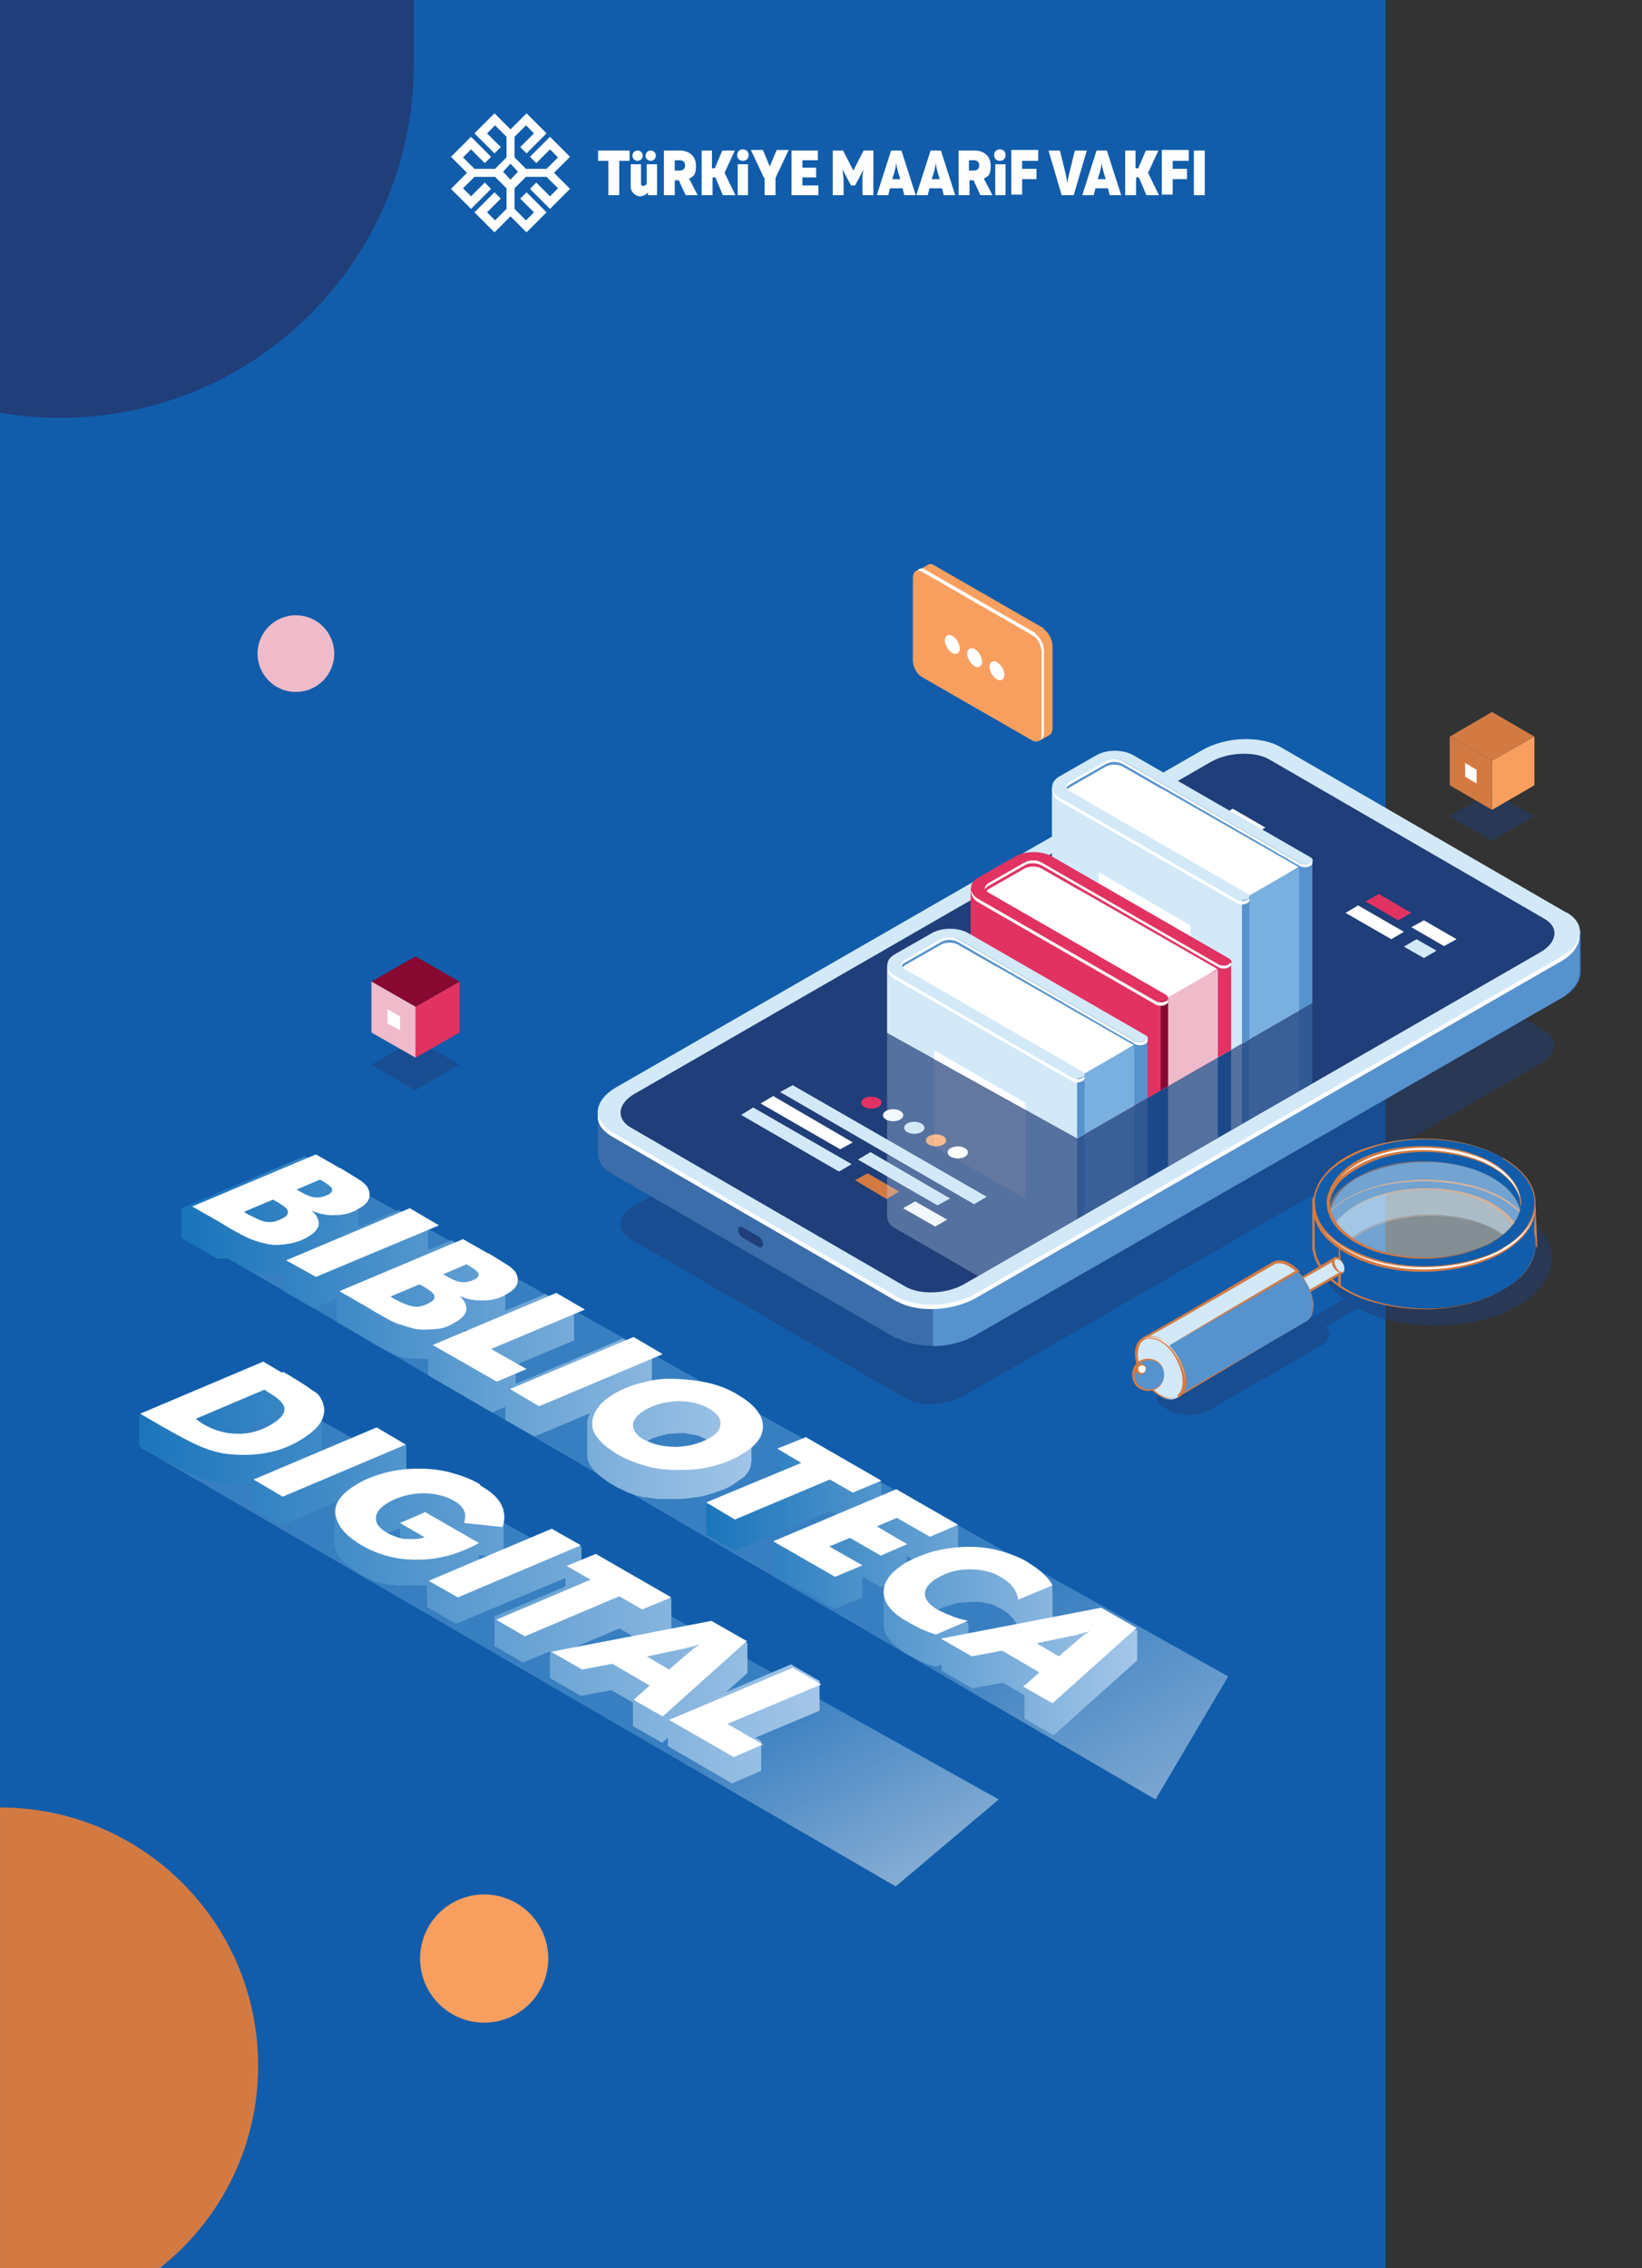 <?xml version="1.0" encoding="UTF-8"?>
<svg xmlns="http://www.w3.org/2000/svg" version="1.1" xmlns:xlink="http://www.w3.org/1999/xlink" viewBox="0 0 286.9 396.3">
  <rect x="0" y="0" width="286.9" height="396.3" fill="#333333" stroke="none"/>
  <!-- Generator: Adobe Illustrator 29.0.1, SVG Export Plug-In . SVG Version: 2.1.0 Build 192)  -->
  <defs>
    <style>
      .st0, .st1, .st2, .st3 {
        isolation: isolate;
      }

      .st0, .st1, .st3, .st4 {
        opacity: .5;
      }

      .st0, .st5 {
        fill: #203e79;
      }

      .st6 {
        fill: url(#linear-gradient2);
      }

      .st1 {
        fill: url(#linear-gradient1);
      }

      .st1, .st3 {
        mix-blend-mode: multiply;
      }

      .st7 {
        fill: #efbbca;
      }

      .st8 {
        fill: #7ab0df;
      }

      .st9 {
        fill: #fff;
      }

      .st10 {
        fill: #870830;
      }

      .st11 {
        fill: #f89f60;
      }

      .st12 {
        fill: #cbe5f6;
      }

      .st13 {
        fill: none;
      }

      .st14 {
        fill: #3a6daa;
      }

      .st15 {
        clip-path: url(#clippath-1);
      }

      .st16 {
        fill: #7e56a2;
      }

      .st17 {
        fill: #d37a43;
      }

      .st18 {
        fill: #d3e9f8;
      }

      .st19 {
        fill: #5692cd;
      }

      .st20 {
        fill: #e6a223;
      }

      .st21 {
        fill: #e13262;
      }

      .st22 {
        fill: url(#linear-gradient4);
      }

      .st23 {
        opacity: .3;
      }

      .st24 {
        fill: url(#linear-gradient3);
      }

      .st25 {
        fill: #115dab;
      }

      .st3 {
        fill: url(#linear-gradient);
      }

      .st26 {
        clip-path: url(#clippath-2);
      }

      .st27 {
        fill: #fefefe;
      }

      .st28 {
        clip-path: url(#clippath);
      }
    </style>
    <clipPath id="clippath">
      <polygon class="st13" points="155 180.5 188.2 198.9 232.1 173.7 237.4 184.6 168.2 224.5 142.8 211.5 155 180.5"/>
    </clipPath>
    <clipPath id="clippath-1">
      <polygon class="st13" points="151.8 178.7 188.2 198.9 238.8 169.8 239.6 126.1 205.9 120.6 153.2 157.3 151.8 178.7"/>
    </clipPath>
    <linearGradient id="linear-gradient" x1="-199.8" y1="-780.4" x2="-275.2" y2="-649.7" gradientTransform="translate(395.8 -519) rotate(-.2) scale(1.1 -1.1) skewX(.4)" gradientUnits="userSpaceOnUse">
      <stop offset="0" stop-color="#fff"/>
      <stop offset=".3" stop-color="#60a1d7"/>
    </linearGradient>
    <linearGradient id="linear-gradient1" x1="-17" y1="-1144.2" x2="-90.3" y2="-1017.1" gradientTransform="translate(183.7 -689.5) rotate(-1.5) scale(1 -.9) skewX(2.9)" gradientUnits="userSpaceOnUse">
      <stop offset="0" stop-color="#fff"/>
      <stop offset=".3" stop-color="#60a1d7"/>
    </linearGradient>
    <linearGradient id="linear-gradient2" x1="33.6" y1="-835.9" x2="133.2" y2="-835.9" gradientTransform="translate(0 -604) scale(1 -1)" gradientUnits="userSpaceOnUse">
      <stop offset="0" stop-color="#1b75bb"/>
      <stop offset="1" stop-color="#a4c6e8"/>
    </linearGradient>
    <linearGradient id="linear-gradient3" x1="123.4" y1="-881.3" x2="198.6" y2="-881.3" gradientTransform="translate(0 -604) scale(1 -1)" gradientUnits="userSpaceOnUse">
      <stop offset="0" stop-color="#1b75bb"/>
      <stop offset="1" stop-color="#a4c6e8"/>
    </linearGradient>
    <linearGradient id="linear-gradient4" x1="24.3" y1="-879" x2="143.5" y2="-879" gradientTransform="translate(0 -604) scale(1 -1)" gradientUnits="userSpaceOnUse">
      <stop offset="0" stop-color="#1b75bb"/>
      <stop offset="1" stop-color="#a4c6e8"/>
    </linearGradient>
    <clipPath id="clippath-2">
      <polygon class="st13" points="-2.8 231.9 52.6 199.6 203.1 286.5 147.6 318.7 -2.8 231.9"/>
    </clipPath>
  </defs>
  <g class="st2">
    <g id="Layer_1">
      <rect class="st25" width="242.1" height="396.7"/>
      <path class="st5" d="M72.3,0H0v72.1h0c3.4.6,6.9.9,10.5.9,34.2,0,61.8-27.7,61.8-61.8"/>
      <path class="st17" d="M27.9,396.3c10.5-8.3,17.2-21,17.2-35.4,0-24.9-20.2-45.1-45.1-45.1v80.5h27.9Z"/>
      <path class="st0" d="M269.8,180l-48-27.8c-2.6-1.5-7.2-1.3-10.2.4l-100.7,58c-3,1.7-3.3,4.4-.7,5.9l48,27.8c2.6,1.5,7.2,1.3,10.2-.4l100.7-58c3-1.7,3.4-4.4.7-5.9Z"/>
      <path class="st14" d="M156.7,233.9l-49.9-28.9c-1.6-.9-2.4-2.2-2.3-3.6h0v-7.2l2.8,3.2c.2-.1.4-.2.6-.4l102.2-58.8c4.1-2.3,10.2-2.6,13.7-.6l49.3,28.5c1-1.1,3.1-3.4,3.1-3.4v7.1h0c0,1.6-1.1,3.3-3.4,4.6l-102.2,58.8c-4.1,2.3-10.2,2.6-13.7.6h-.2Z"/>
      <path class="st5" d="M129.7,216.2l2.9,1.7c.4.2.7,0,.7-.5h0c0-.5-.3-1.1-.7-1.3l-2.9-1.7c-.4-.2-.7,0-.7.5h0c0,.5.3,1.1.7,1.3Z"/>
      <path class="st19" d="M209.9,138.3c4.1-2.3,10.2-2.6,13.7-.6l49.3,28.5c1-1.1,3.1-3.4,3.1-3.4v7.1h0c0,1.6-1.1,3.3-3.4,4.6l-102.2,58.8c-2.1,1.2-4.8,1.9-7.4,1.9v-70.1c.1,0,46.9-26.9,46.9-26.9h0Z"/>
      <path class="st18" d="M273.6,159.4l-49.9-28.9c-3.5-2-9.6-1.8-13.7.6l-102.2,58.8c-4.1,2.3-4.5,5.9-1,7.9l50,28.9c3.5,2,9.6,1.8,13.7-.6l102.2-58.8c4.1-2.3,4.5-5.9,1-7.9h-.1Z"/>
      <path class="st9" d="M156.7,227.4l-49.9-28.9c-1.8-1.1-2.6-2.5-2.3-4,0,1.2.9,2.3,2.3,3.2l50,28.9c3.5,2,9.6,1.8,13.7-.6l102.2-58.8c2-1.1,3.1-2.5,3.3-3.9.1,1.6-1,3.4-3.3,4.7l-102.2,58.8c-4.1,2.3-10.2,2.6-13.7.6h0Z"/>
      <path class="st5" d="M269.8,160.5l-48-27.8c-2.6-1.5-7.2-1.3-10.2.4l-100.7,58c-3,1.7-3.3,4.4-.7,5.9l48,27.8c2.6,1.5,7.2,1.3,10.2-.4l100.7-58c3-1.7,3.4-4.4.7-5.9Z"/>
      <polygon class="st18" points="170.2 210.4 136.3 190.8 138.5 189.6 172.4 209.1 170.2 210.4"/>
      <polygon class="st18" points="146.6 204.7 129.5 194.8 131.6 193.5 148.8 203.4 146.6 204.7"/>
      <polygon class="st17" points="154.9 209.5 149.4 206.2 151.6 205 157.1 208.2 154.9 209.5"/>
      <polygon class="st9" points="163.4 214.3 157.8 211.1 159.9 209.9 165.5 213.1 163.4 214.3"/>
      <polygon class="st9" points="146.8 200.8 132.9 192.8 135.1 191.5 149 199.6 146.8 200.8"/>
      <polygon class="st18" points="163.8 210.6 149.9 202.6 152.1 201.3 166 209.4 163.8 210.6"/>
      <path class="st21" d="M153.5,193.4c-.7.4-1.8.4-2.5,0s-.7-1.1,0-1.5,1.8-.4,2.5,0,.7,1.1,0,1.5Z"/>
      <path class="st9" d="M157.3,195.6c-.7.4-1.8.4-2.5,0s-.7-1.1,0-1.5,1.8-.4,2.5,0,.7,1.1,0,1.5Z"/>
      <path class="st18" d="M161,197.8c-.7.4-1.8.4-2.5,0s-.7-1.1,0-1.5,1.8-.4,2.5,0,.7,1.1,0,1.5Z"/>
      <path class="st11" d="M164.8,200c-.7.4-1.8.4-2.5,0s-.7-1.1,0-1.5,1.8-.4,2.5,0,.7,1.1,0,1.5Z"/>
      <path class="st9" d="M168.6,202.1c-.7.4-1.8.4-2.5,0s-.7-1.1,0-1.5,1.8-.4,2.5,0,.7,1.1,0,1.5Z"/>
      <polygon class="st21" points="244.3 160.8 238.6 157.5 240.9 156.2 246.6 159.5 244.3 160.8"/>
      <polygon class="st9" points="252.3 165.3 246.6 162 248.8 160.8 254.5 164.1 252.3 165.3"/>
      <polygon class="st9" points="218.9 145.9 213.2 142.6 215.4 141.3 221.1 144.6 218.9 145.9"/>
      <polygon class="st9" points="243.1 164.1 235.1 159.5 237.3 158.2 245.3 162.8 243.1 164.1"/>
      <polygon class="st18" points="248.8 167.4 245.3 165.4 247.5 164.1 251 166.1 248.8 167.4"/>
      <path class="st0" d="M203.2,241.9l19.9-11.5c1.6-.9,4.1-1,6.2-.2l5.5-3.2c-5.1-3.8-5.6-9.1-1.4-13.1.8,1.2,2,2.2,3.7,3.2,6.6,3.8,17.3,3.8,23.8,0,2.6-1.5,4.1-3.3,4.7-5.2,7.5,4.6,7.4,11.8-.4,16.3-7.7,4.4-20,4.6-28,.4l-5.5,3.2c.9,1.1.7,2.4-.7,3.2l-19.9,11.5c-1.9,1.1-5.2.9-7.3-.3s-2.4-3.1-.5-4.2h-.1Z"/>
      <g class="st4">
        <path class="st18" d="M260.8,205.8c-6.6-3.8-17.3-3.8-23.8,0-2.7,1.6-4.3,3.6-4.8,5.6.4,1.8,1.7,3.6,3.9,5,.5-.4,1.1-.9,1.8-1.3,6.6-3.8,17.3-3.8,23.8,0,.3.2.6.4.9.6,1.6-1.3,2.6-2.8,3-4.4-.5-2.1-2.1-4-4.8-5.6h0Z"/>
        <path class="st17" d="M260.8,205.8c-7.1-3.8-16.2-3.8-23.3,0-2.3,1.2-4.5,3.1-5.1,5.8.4,1.6,2.1,3.7,3.8,4.8h-.3c7.4-5.4,19.1-5.4,26.8-.5,1-.9,2.6-2.6,2.9-4.3-.6-2.5-2.6-4.4-4.8-5.6h0v-.2ZM260.8,205.8c2.2,1.2,4.2,3.1,4.8,5.6-.4,1.7-1.6,3.4-3,4.4-7.6-4.7-19.2-4.5-26.4.8h-.2c-1.9-1.1-3.6-2.9-4.1-5.2,3-9.9,21.4-10.2,28.9-5.6h0Z"/>
      </g>
      <path class="st25" d="M231.8,214.5l2.6-3.4,7.8-3.6,6.7-.6,7.9,1,5.5,2.8,3.5,2.2.6-3.6-1.2-4.2s-3-2-3.2-2.2-7-2.6-7-2.6l-6.8-.5-5.5.7-5.6,1.6-3.7,2.6-2.8,3.5-.3,4.4,1.3,1.8h.2Z"/>
      <path class="st17" d="M231.8,214.5l2.5-3.4,7.8-3.7s6.7-.6,6.8-.6c0,0,7.9.9,8,.9l5.5,2.8,3.5,2.2h-.3c0,.1.6-3.5.6-3.5h0c0,.1-1.2-4.1-1.2-4.1h.1c-.8-.4-2.7-1.8-3.5-2.2l-1.3-.5-5.3-2h0l-6.8-.5c.2,0-5.5.7-5.4.7.2,0-5.7,1.7-5.5,1.6,0,0-3.8,2.6-3.7,2.5,0,0-2.9,3.6-2.8,3.4,0,0-.4,4.4-.4,4.3l1.3,1.9h0v.2h0ZM231.8,214.5s-1.3-1.8-1.4-1.8l.3-4.4h0l2.7-3.6,3.7-2.6h0l5.6-1.7,5.5-.7,6.8.4h0l5.3,1.9c.5.2,1.6.5,2,.9.5.3,2.5,1.7,3,2h0l1.2,4.3h0c0,.1-.6,3.7-.6,3.7v.3l-.3-.2s-3.5-2.3-3.5-2.2l-5.5-2.8c.4,0-8-1-7.8-1,0,0-6.9.6-6.7.6,0,0-7.9,3.6-7.8,3.5l-2.6,3.3h0Z"/>
      <polygon class="st25" points="268.3 210.2 268.3 217.2 266.4 214.2 268.3 210.2"/>
      <path class="st17" d="M268.3,210.2c0,2.6.3,5.3.3,7.9-.8-1.3-1.6-2.6-2.4-3.9.7-1.4,1.5-2.7,2.1-4h0ZM268.3,210.2c-.6,1.4-1.1,2.7-1.7,4.1v-.2c.6,1,1.3,2,1.9,3.1h-.5c0-2.2.2-4.5.2-6.9h.1Z"/>
      <path class="st25" d="M237,210.5c6.6-3.8,17.3-3.8,23.8,0,2.1,1.2,3.5,2.6,4.3,4.1.6-.5,1.3-.9,1.6-1.6-.9-1.3-2.3-2.5-4.1-3.5-7.6-4.4-19.8-4.4-27.4,0-1.6.9-2.9,2-3.9,3.2.3.7.8,1.4,1.4,2,.8-1.5,2.2-2.9,4.3-4.1h0Z"/>
      <path class="st17" d="M237,210.5c7.7-4.4,23.2-4.3,28.3,4h-.3c.6-.6,1.3-1,1.6-1.6v.2c-4.1-5.1-11.2-6.5-17.4-6.7-6.3,0-13.4,1.3-17.7,6.3.3.6.8,1.4,1.4,1.9.8-1.7,2.6-3.2,4.2-4.1h-.1ZM237,210.5c-1.8,1-3.3,2.5-4.3,4.2-.6-.6-1.1-1.2-1.4-2,4.3-5,11.4-6.5,17.8-6.6,6.4.1,13.6,1.6,17.8,6.9h0c-.4,1.1-1.3,1.5-2,2.1v-.2c-5.1-8.3-20.3-8.6-28-4.2h0v-.2h.1Z"/>
      <g class="st4">
        <path class="st18" d="M260.8,205.8c-6.6-3.8-17.3-3.8-23.8,0-2.7,1.6-4.3,3.6-4.8,5.6.5,2.1,2.1,4,4.8,5.6,6.6,3.8,17.3,3.8,23.8,0,2.7-1.6,4.3-3.6,4.8-5.6-.5-2.1-2.1-4-4.8-5.6Z"/>
        <path class="st17" d="M260.8,205.8c-4.7-2.6-10.4-3.2-15.7-2.5-5,.8-11.2,2.8-12.7,8.2.7,2.8,3.9,5.3,6.8,6.4,6.1,2.4,13.2,2.5,19.4.1,3-1.2,6.1-3.2,7-6.6-.6-2.4-2.6-4.4-4.8-5.6h0ZM260.8,205.8c2.2,1.2,4.2,3.1,4.8,5.6-.8,3.3-3.9,5.5-6.9,6.8-6.2,2.5-13.4,2.6-19.6.1-3.1-1.2-6.3-3.4-7.1-6.9.3-1.4,1.1-2.6,2.1-3.6,6.8-6.2,19-6.2,26.8-2h0Z"/>
      </g>
      <path class="st25" d="M266.7,213c-.1.3-.3.5-.6.8h0l-1.8,1-2.1,2-3,1.3-4.1,1.5-3.6.9-5,.2-3.2-.3-6.4-1.7-4.2-3.7s0-.1.1-.2c-.6-.6-1.1-1.3-1.4-2-.1.1-.2.3-.3.4l-1.5-3.1v7.3h0c0,2.9,1.9,5.7,5.7,7.9,7.6,4.4,19.8,4.4,27.4,0,5.7-3.3,7.1-8.2,4.1-12.3h-.1Z"/>
      <path class="st17" d="M266.7,213c-.1.3-.4.6-.6.8h0l-1.7,1.1-2.1,2s-3,1.3-3,1.4l-4.1,1.5-3.6.9s-5,.2-5.1.2c0,0-3.2-.3-3.3-.3h0l-6.4-1.7h0l-4.2-3.7h-.1v-.4c.1,0,.1.2.1.2-.6-.6-1.1-1.3-1.4-2h.4l-.3.5-.2.3v-.3c-.1,0-1.6-3.1-1.6-3.1h.4c0-.1,0,7.2,0,7.2h-.5c0-.1.5-1,.5-1-.5,5,4.1,8.5,8.4,10.1,8.2,3,18.2,2.7,25.6-2.1,3.9-2.5,6-7.4,2.9-11.4h0v-.2h0ZM266.7,213c3.2,4,1.1,9-2.8,11.6-7.5,4.9-17.6,5.2-25.9,2.3-4.1-1.6-8.6-4.6-8.7-9.5h.5c0,.1-.5,1-.5,1v-9.3l.4.9,1.5,3.1h-.4l.3-.5.2-.3v.3c.5.8,1,1.4,1.6,2,0,0-.1.3-.2.4v-.2l4.1,3.7c-.4-.2,6.4,1.7,6.4,1.7-.1,0,3.3.4,3.2.3,0,0,5.1-.2,5-.2s3.7-.9,3.6-.8l4.1-1.4,3-1.3,2.2-2,1.8-1h0c.2-.1.5-.4.6-.7h0Z"/>
      <path class="st25" d="M234.1,216.2l-1.5-1.3s0-.1.1-.2c-.6-.6-1.1-1.3-1.4-2-.1.1-.2.3-.3.4l-1.5-3.1v7.3h0c0,2.6,1.5,5.1,4.6,7.2v-8.4h0Z"/>
      <path class="st17" d="M234.1,216.2l-1.6-1.3h0s0-.3.1-.3h0c-.6-.5-1.1-1.1-1.5-1.9h.2c0,.2-.4.5-.4.6v-.2c-.1,0-1.6-3-1.6-3h.4v7.3h-.5c0-.1.5-1,.5-1v1c0,3,2.1,5.4,4.4,7.1l-.3.2c0-2.8.1-5.6.2-8.4h.1ZM234.1,216.2c0,2.9.2,5.8.2,8.8-2.6-1.6-5-4.3-5-7.6h.5c0,.1-.5,1-.5,1v-9.2l.4.8,1.4,3.1h-.2l.3-.4v-.2c.5.8.9,1.6,1.6,2.2,0,0-.1.2-.1.3h0l1.5,1.3h0Z"/>
      <path class="st25" d="M262.6,202.3c-7.6-4.4-19.8-4.4-27.4,0s-7.6,11.4,0,15.8,19.8,4.4,27.4,0c7.6-4.4,7.6-11.4,0-15.8ZM260.8,217c-6.6,3.8-17.3,3.8-23.8,0s-6.6-10,0-13.8,17.3-3.8,23.8,0c6.6,3.8,6.6,10,0,13.8Z"/>
      <path class="st17" d="M262.6,202.3c-8.6-4.6-20.9-4.4-29,1.3-6.1,4.5-4.5,11,1.7,14.3,7.1,3.9,15.9,4.2,23.5,1.8,9.3-2.9,13.5-11.6,3.7-17.3h.1ZM262.6,202.3c9.9,5.7,5.7,14.5-3.6,17.6-7.7,2.6-16.6,2.3-23.9-1.6-9.9-5.9-5.7-14.8,3.8-17.8,7.7-2.5,16.6-2.1,23.7,1.8h0Z"/>
      <path class="st17" d="M260.8,217c-6.2,3.4-14,3.7-20.7,1.6-4-1.4-8.9-4.5-8.2-9.4,2.3-9.5,18.1-10.4,25.7-7.5,8.1,2.7,11.8,10.3,3.2,15.3h0ZM260.8,217c8.5-5,4.8-12.5-3.2-15.1-7.3-2.7-22.9-1.6-25.2,7.3-.6,4.6,4.1,7.7,7.9,9.1,6.6,2.2,14.4,2,20.6-1.3h0Z"/>
      <polygon class="st18" points="222.6 226.1 233.3 219.8 234.7 222.1 223.9 228.4 222.6 226.1"/>
      <path class="st17" d="M222.6,226.1c3.1-1.9,7.4-4.6,10.6-6.4h.2c0-.1.1,0,.1,0l1.4,2.3v.2c.1,0,0,.1,0,.1-3.6,2.1-7.2,4.2-10.9,6.2h0l-1.3-2.5h-.1ZM222.6,226.1l1.4,2.3c2.9-2.1,7.2-4.4,10.6-6.4v.4l-1.5-2.3h.3c-3.1,1.9-7.7,4.4-10.8,6.1h0Z"/>
      <path class="st16" d="M224.2,227.8c0,.6-.4.9-1,.6s-1-1.1-1-1.7.4-.9,1-.6c.5.3,1,1.1,1,1.7Z"/>
      <path class="st17" d="M224.2,227.8c0,.8-.8.9-1.3.5-.7-.4-1.5-2.1-.3-2.5,1,0,1.5,1.2,1.6,2h0ZM224.2,227.8c0-.7-.7-1.7-1.5-1.6-.5.4,0,1.4.4,1.9s1.1.5,1.1-.3h0Z"/>
      <path class="st16" d="M224.2,227.8c0,.6-.4.9-1,.6s-1-1.1-1-1.7.4-.9,1-.6c.5.3,1,1.1,1,1.7Z"/>
      <path class="st17" d="M224.2,227.8c0,.8-.8.9-1.3.5-.7-.4-1.5-2.1-.3-2.5,1,0,1.5,1.2,1.6,2h0ZM224.2,227.8c0-.7-.7-1.7-1.5-1.6-.5.4,0,1.4.4,1.9s1.1.5,1.1-.3h0Z"/>
      <path class="st18" d="M234.9,221.6c0,.6-.4.9-1,.6-.5-.3-1-1.1-1-1.7s.4-.9,1-.6c.5.3,1,1.1,1,1.7Z"/>
      <path class="st17" d="M234.9,221.6c0,.8-.8.9-1.3.5-.7-.4-1.5-2.1-.3-2.5,1,0,1.5,1.2,1.6,2h0ZM234.9,221.6c0-.7-.7-1.7-1.5-1.6-.5.4,0,1.4.4,1.9s1.1.5,1.1-.3h0Z"/>
      <path class="st19" d="M229.5,228.2c0-2.6-1.9-5.9-4.1-7.2-1.2-.7-2.2-.7-3-.2h0l-22.7,13.2,5.9,10.1,22.4-13.1c.1,0,.3-.1.4-.2h0c.6-.5,1-1.3,1-2.5h.1Z"/>
      <path class="st17" d="M229.5,228.2c0-3.2-3.6-8.9-7.2-7.4-7.2,4.4-15.1,9-22.5,13.4v-.3l6,10.1h-.3c7.5-4.4,15.1-8.6,22.5-13,1-.4,1.4-1.7,1.4-2.8h.1ZM229.5,228.2c0,.9-.3,2-1,2.5-7.6,4.4-15.2,9-22.8,13.5h-.2c0,.1-.1,0-.1,0l-5.9-10.1v-.2c-.1,0,0-.1,0-.1,7.6-4.3,15.3-8.8,22.8-13,3.3-1.7,7.2,4.3,7.1,7.4h0Z"/>
      <path class="st18" d="M201.3,236.8l25.4-14.6c-.4-.4-.9-.8-1.4-1.1-1.2-.7-2.2-.7-3-.2h0l-22.7,13.2,1.6,2.8h0Z"/>
      <path class="st17" d="M201.3,236.8c7.4-4.4,17.9-10.6,25.3-14.9v.4c-1.1-1-2.7-2.1-4.1-1.3h-.2c0,.1-.1,0-.1,0h.3c-6.7,3.9-16.1,9.4-22.8,13.1h0l1.6,2.8h0ZM201.3,236.8l-1.7-2.8h0c6.5-3.9,15.9-9.5,22.6-13.4h.2c0-.1.1,0,.1,0h-.3c1.8-1.1,3.7.3,4.9,1.5-7.5,4.3-18.1,10.3-25.8,14.6h0Z"/>
      <ellipse class="st18" cx="202.7" cy="239.1" rx="3.4" ry="5.9" transform="translate(-92.4 133.4) rotate(-30)"/>
      <path class="st17" d="M206.8,241.4c0,3.4-3,3.7-5.2,1.8-1.9-1.6-3.2-4-3.3-6.6,0-3.6,3.2-4,5.5-1.8,1.8,1.7,3,4.1,3.1,6.6h-.1ZM206.8,241.4c0-3.2-2.9-7.8-6.4-7.5-1.2.3-1.6,1.6-1.6,2.7,0,2.4,1.2,4.7,3,6.4,2.1,2,5,1.8,5.1-1.6h-.1Z"/>
      <path class="st19" d="M203.4,240.2c0,1.5-1.2,2.7-2.7,2.7s-2.7-1.2-2.7-2.7,1.2-2.7,2.7-2.7,2.7,1.2,2.7,2.7Z"/>
      <path class="st17" d="M203.4,240.2c0,3.7-5.5,3.8-5.6,0,.1-3.8,5.6-3.7,5.6,0h0ZM203.4,240.2c-.1-3.4-5.1-3.4-5.1,0s5,3.4,5.1,0h0Z"/>
      <path class="st9" d="M200.2,239.2c0,.4-.4.8-.8.8s-.8-.4-.8-.8.4-.8.8-.8.8.4.8.8Z"/>
      <path class="st17" d="M200.2,239.2c0,1.2-1.8,1.3-1.8,0s1.9-1.2,1.8,0h0ZM200.2,239.2c0-.9-1.4-.8-1.3,0,0,.9,1.3.9,1.3,0h0Z"/>
      <path class="st9" d="M203,234.1c-1.2-.7-2.3-.7-3.1-.2.7-.3,1.7-.2,2.8.4,2.3,1.3,4.1,4.5,4.1,7.2s-.4,2.1-1.1,2.6c.8-.4,1.4-1.4,1.4-2.8,0-2.6-1.9-5.9-4.1-7.2h0Z"/>
      <path class="st17" d="M203,234.1c-.9-.5-2.1-.8-3.1-.2h0c3.5-1.2,6.8,3.7,7.1,6.8.2,1.2,0,2.7-1.1,3.5l-.2-.4c3.2-2.1,0-8.3-2.7-9.7h0ZM203,234.1c2.8,1.5,6.4,7.9,2.9,10.1l-.2-.4c.9-.7,1-1.9.9-3.1-.3-2.9-3.2-7.8-6.6-6.8h0c.9-.7,2.2-.4,3.1.2h0Z"/>
      <path class="st9" d="M260.8,203.3c-6.6-3.8-17.3-3.8-23.8,0-3.4,2-5.1,4.6-4.9,7.2.1-2.4,1.8-4.8,4.9-6.6,6.6-3.8,17.3-3.8,23.8,0,3.1,1.8,4.8,4.2,4.9,6.6.1-2.6-1.5-5.2-4.9-7.2Z"/>
      <path class="st17" d="M260.8,203.3c-7.7-4.2-21.6-4-27.4,3.3-.8,1.1-1.3,2.5-1.2,3.9h-.4c0-1.8,1.1-3.5,2.3-4.7,6.4-5.8,17.4-6,25-2.8,3.1,1.4,6.4,3.9,6.6,7.5h-.1c.2-3.2-2.3-5.7-4.9-7.2h0ZM260.8,203.3c2.6,1.5,5.1,4,5,7.2h-.1c-.3-3.6-3.6-6-6.6-7.3-7.7-3.1-18.1-2.7-24.6,2.9-1.2,1.2-2.1,2.7-2.2,4.4h-.4c0-1.5.4-2.9,1.3-4.1,6-7.4,19.9-7.5,27.7-3.1h-.1Z"/>
      <path class="st9" d="M262.6,218.1c-7.6,4.4-19.8,4.4-27.4,0-3.6-2.1-5.5-4.8-5.7-7.6-.1,3,1.7,5.9,5.7,8.2,7.6,4.4,19.8,4.4,27.4,0,3.9-2.3,5.8-5.2,5.7-8.2-.1,2.8-2,5.5-5.7,7.6Z"/>
      <path class="st17" d="M262.6,218.1c-8.9,5-24.2,4.8-31.4-3.1-1-1.2-1.7-2.8-1.8-4.5h.4c0,2,.9,4,2.2,5.4,7.2,6.9,20.1,7.3,28.9,3.5,3.9-1.7,7.2-4.7,7.4-8.9-.2,3.4-2.9,6-5.7,7.6h0ZM262.6,218.1c2.8-1.6,5.5-4.2,5.6-7.6.6,4.1-3.7,7.6-7.2,9.2-8.8,3.9-22.2,3.6-29.3-3.4-1.4-1.5-2.4-3.6-2.3-5.7h.4c0,1.6.7,3.1,1.7,4.3,7,7.9,22.3,8.2,31.1,3.3h0Z"/>
      <g class="st23">
        <g class="st28">
          <g>
            <path class="st18" d="M185.2,188.3c-1.8,1.1-1.8,2.8,0,3.8l30.9,17.8c.5.3,1.3.3,1.8,0s.5-.8,0-1l-30.9-17.8c-.8-.5-.8-1.2,0-1.7l3-1.7c-.3-.5-.6-1-.9-1.6l-3.9,2.2h0Z"/>
            <path class="st19" d="M228.9,202.5l-30.9-17.8c-1.8-1.1-4.8-1.1-6.6,0l-2.4,1.4c.3.5.6,1.1.9,1.6l3.3-1.9c.8-.5,2.1-.5,3,0l30.9,17.8c.5.3,1.3.3,1.8,0s.5-.8,0-1h0Z"/>
            <polygon class="st19" points="229.3 203.1 229.3 159.6 196.9 141.6 192.4 141.3 188 144.1 185.3 146.4 216.9 196.5 227.2 202.5 229.3 203.1"/>
            <polygon class="st8" points="217.3 208.5 227 203 227 161 217 165.6 217.3 208.5"/>
            <polygon class="st18" points="183.8 146.8 183.8 190.1 217.8 209.6 218.2 209.4 218.2 166 183.8 146.8"/>
            <path class="st9" d="M202.9,147.1l-6.8-3.9c-.8-.4-2-.4-2.8,0l-6.3,3.6c-.5.3-.7.7-.6,1l17.1,10.2,13.7,8.4,9.7-5.6-24.1-13.8h.1Z"/>
            <path class="st19" d="M217,165.3v44.8c.3,0,.6,0,.9-.2.2-.1.4-.3.4-.5h0v-43.4l-1.2-.7h0Z"/>
            <polygon class="st9" points="229.3 160.2 229.3 159.6 229.1 159.6 229.1 160 229.3 160.2"/>
            <polygon class="st9" points="218.2 166.5 218.2 166 218.1 166.2 218.2 166.5"/>
            <path class="st18" d="M216.1,166.5l-30.9-17.8c-1.8-1.1-1.8-2.8,0-3.8l6.3-3.6c1.8-1.1,4.8-1.1,6.6,0l30.9,17.8c.5.3.5.8,0,1s-1.3.3-1.8,0l-30.9-17.8c-.8-.5-2.1-.5-3,0l-6.3,3.6c-.8.5-.8,1.2,0,1.7l30.9,17.8c.5.3.5.8,0,1s-1.3.3-1.8,0h0Z"/>
            <polygon class="st9" points="208 187.1 192 177.8 192 161.7 208 171 208 187.1"/>
            <path class="st9" d="M228.9,160.1c-.5.3-1.3.3-1.8,0l-30.9-17.8c-.8-.5-2.1-.5-3,0l-6.3,3.6c-.5.3-.7.8-.6,1.1,0-.2.3-.4.6-.6l6.3-3.6c.8-.5,2.1-.5,3,0l30.9,17.8c.5.3,1.3.3,1.8,0,.4-.2.5-.5.3-.8,0,0-.1.2-.3.2h0Z"/>
            <path class="st9" d="M217.9,166.5c-.5.3-1.3.3-1.8,0l-30.9-17.8c-.8-.4-1.2-1-1.3-1.6-.1.8.3,1.6,1.3,2.2l30.9,17.8c.5.3,1.3.3,1.8,0,.4-.2.5-.5.3-.8,0,0-.1.2-.3.2h0Z"/>
            <path class="st25" d="M171,196.7c-1.8,1.1-1.8,2.8,0,3.8l30.9,17.8c.5.3,1.3.3,1.8,0s.5-.8,0-1l-30.9-17.8c-.8-.5-.8-1.2,0-1.7l3-1.7c-.3-.5-.6-1-.9-1.6l-3.9,2.2h0Z"/>
            <path class="st25" d="M214.7,210.9l-30.9-17.8c-1.8-1.1-4.8-1.1-6.6,0l-2.4,1.4c.3.5.6,1.1.9,1.6l3.3-1.9c.8-.5,2.1-.5,3,0l30.9,17.8c.5.3,1.3.3,1.8,0s.5-.8,0-1h0Z"/>
            <polygon class="st25" points="215.1 211.5 215.1 168 182.7 150 178.2 149.7 173.8 152.5 171.1 154.9 202.7 204.9 213 210.9 215.1 211.5"/>
            <polygon class="st12" points="203.1 216.9 212.8 211.4 212.8 169.4 202.8 174 203.1 216.9"/>
            <polygon class="st25" points="169.6 155.2 169.6 198.6 203.6 218 204 217.8 204 174.4 169.6 155.2"/>
            <path class="st9" d="M188.7,155.6l-6.8-3.9c-.8-.4-2-.4-2.8,0l-6.3,3.6c-.5.3-.7.7-.6,1l17.1,10.2,13.7,8.4,9.7-5.6-24.1-13.8h.1Z"/>
            <path class="st25" d="M202.8,173.7v44.8c.3,0,.6,0,.9-.2.2-.1.4-.3.4-.5h0v-43.4l-1.2-.7h0Z"/>
            <polygon class="st9" points="215.1 168.6 215.1 168 214.9 168 214.9 168.4 215.1 168.6"/>
            <polygon class="st9" points="204 174.9 204 174.4 203.9 174.6 204 174.9"/>
            <path class="st25" d="M201.9,174.9l-30.9-17.8c-1.8-1.1-1.8-2.8,0-3.8l6.3-3.6c1.8-1.1,4.8-1.1,6.6,0l30.9,17.8c.5.3.5.8,0,1s-1.3.3-1.8,0l-30.9-17.8c-.8-.5-2.1-.5-3,0l-6.3,3.6c-.8.5-.8,1.2,0,1.7l30.9,17.8c.5.3.5.8,0,1s-1.3.3-1.8,0h0Z"/>
            <polygon class="st9" points="193.8 195.5 177.8 186.2 177.8 170.1 193.8 179.4 193.8 195.5"/>
            <path class="st9" d="M214.7,168.5c-.5.3-1.3.3-1.8,0l-30.9-17.8c-.8-.5-2.1-.5-3,0l-6.3,3.6c-.5.3-.7.8-.6,1.1,0-.2.3-.4.6-.6l6.3-3.6c.8-.5,2.1-.5,3,0l30.9,17.8c.5.3,1.3.3,1.8,0,.4-.2.5-.5.3-.8,0,0-.1.2-.3.2h0Z"/>
            <path class="st9" d="M203.7,174.9c-.5.3-1.3.3-1.8,0l-30.9-17.8c-.8-.4-1.2-1-1.3-1.6-.1.8.3,1.6,1.3,2.2l30.9,17.8c.5.3,1.3.3,1.8,0,.4-.2.5-.5.3-.8,0,0-.1.2-.3.2h0Z"/>
            <path class="st18" d="M156.4,210.8c-1.8,1.1-1.8,2.8,0,3.8l30.9,17.8c.5.3,1.3.3,1.8,0s.5-.8,0-1l-30.9-17.8c-.8-.5-.8-1.2,0-1.7l3-1.7c-.3-.5-.6-1-.9-1.6l-3.9,2.2h0Z"/>
            <path class="st19" d="M200.1,225l-30.9-17.8c-1.8-1.1-4.8-1.1-6.6,0l-2.4,1.4c.3.5.6,1.1.9,1.6l3.3-1.9c.8-.5,2.1-.5,3,0l30.9,17.8c.5.3,1.3.3,1.8,0s.5-.8,0-1h0Z"/>
            <polygon class="st19" points="200.5 225.5 200.5 182.1 168.1 164.1 163.6 163.8 159.2 166.6 156.5 168.9 188.1 218.9 198.4 225 200.5 225.5"/>
            <polygon class="st8" points="188.5 231 198.2 225.4 198.2 183.5 188.2 188.1 188.5 231"/>
            <polygon class="st18" points="155 169.3 155 212.6 189 232.1 189.4 231.9 189.4 188.5 155 169.3"/>
            <path class="st9" d="M174.1,169.6l-6.8-3.9c-.8-.4-2-.4-2.8,0l-6.3,3.6c-.5.3-.7.7-.6,1l17.1,10.2,13.7,8.4,9.7-5.6-24.1-13.8h.1Z"/>
            <path class="st19" d="M188.2,187.8v44.8c.3,0,.6,0,.9-.2.2-.1.4-.3.4-.5h0v-43.4l-1.2-.7h0Z"/>
            <polygon class="st9" points="200.5 182.6 200.5 182.1 200.3 182.1 200.3 182.5 200.5 182.6"/>
            <polygon class="st9" points="189.4 189 189.4 188.5 189.3 188.7 189.4 189"/>
            <path class="st18" d="M187.3,189l-30.9-17.8c-1.8-1.1-1.8-2.8,0-3.8l6.3-3.6c1.8-1.1,4.8-1.1,6.6,0l30.9,17.8c.5.3.5.8,0,1s-1.3.3-1.8,0l-30.9-17.8c-.8-.5-2.1-.5-3,0l-6.3,3.6c-.8.5-.8,1.2,0,1.7l30.9,17.8c.5.3.5.8,0,1s-1.3.3-1.8,0h0Z"/>
            <polygon class="st9" points="179.2 209.5 163.2 200.3 163.2 184.2 179.2 193.4 179.2 209.5"/>
            <path class="st9" d="M200.1,182.6c-.5.3-1.3.3-1.8,0l-30.9-17.8c-.8-.5-2.1-.5-3,0l-6.3,3.6c-.5.3-.7.8-.6,1.1,0-.2.3-.4.6-.6l6.3-3.6c.8-.5,2.1-.5,3,0l30.9,17.8c.5.3,1.3.3,1.8,0,.4-.2.5-.5.3-.8,0,0-.1.2-.3.2h0Z"/>
            <path class="st9" d="M189.1,189c-.5.3-1.3.3-1.8,0l-30.9-17.8c-.8-.4-1.2-1-1.3-1.6-.1.8.3,1.6,1.3,2.2l30.9,17.8c.5.3,1.3.3,1.8,0,.4-.2.5-.5.3-.8,0,0-.1.2-.3.2h0Z"/>
          </g>
        </g>
      </g>
      <g class="st15">
        <g>
          <polygon class="st20" points="213.4 170.5 210.9 179 204.3 183.5 209.3 185.6 207.8 194 213.4 186.7 219.1 187.4 217.6 180.8 222.6 172.9 216 176 213.4 170.5"/>
          <path class="st25" d="M225.7,174.7l-3.1-1.8-4.8,2.2v3.3c0,.1,2,.2,2.1.2s5.7-3.9,5.7-3.9h.1Z"/>
          <path class="st25" d="M207.8,194l3.1,1.8,1.5-8.4-1.5-1.6-1.7.3-1.4,7.9h0Z"/>
          <polygon class="st25" points="216.5 172.3 213.9 180.8 207.4 185.3 212.4 187.3 210.9 195.7 216.5 188.4 222.2 189.2 220.7 182.5 225.7 174.7 219.1 177.8 216.5 172.3"/>
          <path class="st9" d="M211.5,195l1.4-7.9-4.6-1.9,6-4.1,2.3-7.5,2.3,4.8,6.4-3,.5-.7-6.6,3.1-2.6-5.5-2.6,8.5-6.6,4.5,5,2-1.5,8.4.6-.8h0Z"/>
          <polygon class="st25" points="216.5 172.3 213.4 170.5 210.9 179 213.9 180.8 216.5 172.3"/>
          <polygon class="st25" points="204.3 183.5 207.4 185.3 213.9 180.8 210.9 179 204.3 183.5"/>
          <polygon class="st9" points="213.8 181 214.3 180.7 210.9 178.8 210.9 179 210.6 179.1 213.8 181"/>
          <polygon class="st20" points="192.4 182.6 189.8 191 183.2 195.6 188.2 197.6 186.7 206 192.4 198.7 198.1 199.5 196.6 192.8 201.6 185 195 188.1 192.4 182.6"/>
          <path class="st25" d="M204.7,186.8l-3.1-1.8-4.8,2.2v3.3c0,.1,2,.2,2.1.2s5.7-3.9,5.7-3.9h.1Z"/>
          <path class="st25" d="M186.7,206l3.1,1.8,1.5-8.4-1.5-1.6-1.7.3-1.4,7.9h0Z"/>
          <polygon class="st25" points="195.5 184.3 192.9 192.8 186.3 197.4 191.3 199.4 189.8 207.8 195.5 200.5 201.2 201.2 199.7 194.6 204.7 186.8 198.1 189.8 195.5 184.3"/>
          <path class="st9" d="M190.4,207l1.4-7.9-4.6-1.9,6-4.1,2.3-7.5,2.3,4.8,6.4-3,.5-.7-6.6,3.1-2.6-5.5-2.6,8.5-6.6,4.5,5,2-1.5,8.4.6-.8h0Z"/>
          <polygon class="st25" points="195.5 184.3 192.4 182.6 189.8 191 192.9 192.8 195.5 184.3"/>
          <polygon class="st25" points="183.2 195.6 186.3 197.4 192.9 192.8 189.8 191 183.2 195.6"/>
          <polygon class="st9" points="192.8 193 193.2 192.8 189.9 190.8 189.8 191 189.6 191.2 192.8 193"/>
          <polygon class="st20" points="171.4 194.6 168.8 203.1 162.2 207.6 167.2 209.7 165.7 218.1 171.4 210.8 177.1 211.5 175.5 204.8 180.6 197 173.9 200.1 171.4 194.6"/>
          <path class="st25" d="M183.6,198.8l-3.1-1.8-4.8,2.2v3.3c0,.1,2,.2,2.1.2s5.7-3.9,5.7-3.9h.1Z"/>
          <path class="st25" d="M165.7,218.1l3.1,1.8,1.5-8.4-1.5-1.6-1.7.3-1.4,7.9h0Z"/>
          <polygon class="st25" points="174.4 196.4 171.9 204.9 165.3 209.4 170.3 211.4 168.8 219.8 174.4 212.5 180.1 213.3 178.6 206.6 183.6 198.8 177 201.9 174.4 196.4"/>
          <path class="st9" d="M169.4,219.1l1.4-7.9-4.6-1.9,6-4.1,2.3-7.5,2.3,4.8,6.4-3,.5-.7-6.6,3.1-2.6-5.5-2.6,8.5-6.6,4.5,5,2-1.5,8.4.6-.8h0Z"/>
          <polygon class="st25" points="174.4 196.4 171.4 194.6 168.8 203.1 171.9 204.9 174.4 196.4"/>
          <polygon class="st25" points="162.2 207.6 165.3 209.4 171.9 204.9 168.8 203.1 162.2 207.6"/>
          <polygon class="st9" points="171.7 205.1 172.2 204.8 168.9 202.9 168.8 203.1 168.6 203.2 171.7 205.1"/>
          <polygon class="st20" points="198.8 150.6 196.2 159 189.6 163.6 194.6 165.6 193.1 174 198.8 166.7 204.5 167.4 203 160.8 208 153 201.4 156 198.8 150.6"/>
          <path class="st25" d="M211.1,154.7l-3.1-1.8-4.8,2.2v3.3c0,.1,2,.2,2.1.2s5.7-3.9,5.7-3.9h.1Z"/>
          <path class="st25" d="M193.1,174l3.1,1.8,1.5-8.4-1.5-1.6-1.7.3-1.4,7.9h0Z"/>
          <polygon class="st25" points="201.9 152.3 199.3 160.8 192.7 165.3 197.7 167.4 196.2 175.8 201.9 168.5 207.6 169.2 206.1 162.6 211.1 154.7 204.5 157.8 201.9 152.3"/>
          <path class="st9" d="M196.8,175l1.4-7.9-4.6-1.9,6-4.1,2.3-7.5,2.3,4.8,6.4-3,.5-.7-6.6,3.1-2.6-5.5-2.6,8.5-6.6,4.5,5,2-1.5,8.4.6-.8h0Z"/>
          <polygon class="st25" points="201.9 152.3 198.8 150.6 196.2 159 199.3 160.8 201.9 152.3"/>
          <polygon class="st25" points="189.6 163.6 192.7 165.3 199.3 160.8 196.2 159 189.6 163.6"/>
          <polygon class="st9" points="199.2 161 199.6 160.7 196.3 158.8 196.2 159 196 159.2 199.2 161"/>
          <polygon class="st20" points="177.8 162.6 175.2 171.1 168.6 175.6 173.6 177.6 172.1 186 177.8 178.7 183.4 179.5 181.9 172.8 186.9 165 180.4 168.1 177.8 162.6"/>
          <path class="st25" d="M190,166.8l-3.1-1.8-4.8,2.2v3.3c0,.1,2,.2,2.1.2s5.7-3.9,5.7-3.9h.1Z"/>
          <path class="st25" d="M172.1,186l3.1,1.8,1.5-8.4-1.5-1.6-1.7.3-1.4,7.9h0Z"/>
          <polygon class="st25" points="180.9 164.4 178.3 172.8 171.7 177.4 176.7 179.4 175.2 187.8 180.9 180.5 186.5 181.3 185 174.6 190 166.8 183.4 169.9 180.9 164.4"/>
          <path class="st9" d="M175.8,187l1.4-7.9-4.6-1.9,6-4.1,2.3-7.5,2.3,4.8,6.4-3,.5-.7-6.6,3.1-2.6-5.5-2.6,8.5-6.6,4.5,5,2-1.5,8.4.6-.8h0Z"/>
          <polygon class="st25" points="180.9 164.4 177.8 162.6 175.2 171.1 178.3 172.8 180.9 164.4"/>
          <polygon class="st25" points="168.6 175.6 171.7 177.4 178.3 172.8 175.2 171.1 168.6 175.6"/>
          <polygon class="st9" points="178.1 173 178.6 172.8 175.3 170.8 175.2 171.1 175 171.2 178.1 173"/>
          <path class="st18" d="M185.2,179c-1.8,1.1-1.8,2.8,0,3.8l30.9,17.8c.5.3,1.3.3,1.8,0s.5-.8,0-1l-30.9-17.8c-.8-.5-.8-1.2,0-1.7l3-1.7c-.3-.5-.6-1-.9-1.6l-3.9,2.2h0Z"/>
          <path class="st19" d="M228.9,193.2l-30.9-17.8c-1.8-1.1-4.8-1.1-6.6,0l-2.4,1.4c.3.5.6,1.1.9,1.6l3.3-1.9c.8-.5,2.1-.5,3,0l30.9,17.8c.5.3,1.3.3,1.8,0s.5-.8,0-1h0Z"/>
          <polygon class="st19" points="229.3 193.8 229.3 150.3 196.9 132.3 192.4 132 188 134.8 185.3 137.1 216.9 187.2 227.2 193.2 229.3 193.8"/>
          <polygon class="st8" points="217.3 199.2 227 193.6 227 151.7 217 156.3 217.3 199.2"/>
          <polygon class="st18" points="183.8 137.5 183.8 180.9 217.8 200.3 218.2 200.1 218.2 156.7 183.8 137.5"/>
          <path class="st9" d="M202.9,137.8l-6.8-3.9c-.8-.4-2-.4-2.8,0l-6.3,3.6c-.5.3-.7.7-.6,1l17.1,10.2,13.7,8.4,9.7-5.6-24.1-13.8h.1Z"/>
          <path class="st19" d="M217,156v44.8c.3,0,.6,0,.9-.2.2-.1.4-.3.4-.5h0v-43.4l-1.2-.7h0Z"/>
          <polygon class="st9" points="229.3 150.9 229.3 150.3 229.1 150.3 229.1 150.7 229.3 150.9"/>
          <polygon class="st9" points="218.2 157.2 218.2 156.7 218.1 156.9 218.2 157.2"/>
          <path class="st18" d="M216.1,157.2l-30.9-17.8c-1.8-1.1-1.8-2.8,0-3.8l6.3-3.6c1.8-1.1,4.8-1.1,6.6,0l30.9,17.8c.5.3.5.8,0,1s-1.3.3-1.8,0l-30.9-17.8c-.8-.5-2.1-.5-3,0l-6.3,3.6c-.8.5-.8,1.2,0,1.7l30.9,17.8c.5.3.5.8,0,1s-1.3.3-1.8,0h0Z"/>
          <polygon class="st9" points="208 177.8 192 168.5 192 152.4 208 161.7 208 177.8"/>
          <path class="st9" d="M228.9,150.8c-.5.3-1.3.3-1.8,0l-30.9-17.8c-.8-.5-2.1-.5-3,0l-6.3,3.6c-.5.3-.7.8-.6,1.1,0-.2.3-.4.6-.6l6.3-3.6c.8-.5,2.1-.5,3,0l30.9,17.8c.5.3,1.3.3,1.8,0,.4-.2.5-.5.3-.8,0,0-.1.2-.3.2h0Z"/>
          <path class="st9" d="M217.9,157.2c-.5.3-1.3.3-1.8,0l-30.9-17.8c-.8-.4-1.2-1-1.3-1.6-.1.8.3,1.6,1.3,2.2l30.9,17.8c.5.3,1.3.3,1.8,0,.4-.2.5-.5.3-.8,0,0-.1.2-.3.2h0Z"/>
          <path class="st10" d="M171,196.7c-1.8,1.1-1.8,2.8,0,3.8l30.9,17.8c.5.3,1.3.3,1.8,0s.5-.8,0-1l-30.9-17.8c-.8-.5-.8-1.2,0-1.7l3-1.7c-.3-.5-.6-1-.9-1.6l-3.9,2.2h0Z"/>
          <path class="st10" d="M214.7,210.9l-30.9-17.8c-1.8-1.1-4.8-1.1-6.6,0l-2.4,1.4c.3.5.6,1.1.9,1.6l3.3-1.9c.8-.5,2.1-.5,3,0l30.9,17.8c.5.3,1.3.3,1.8,0s.5-.8,0-1h0Z"/>
          <polygon class="st21" points="215.1 211.5 215.1 168 182.7 150 178.2 149.7 173.8 152.5 171.1 154.9 202.7 204.9 213 210.9 215.1 211.5"/>
          <polygon class="st7" points="203.1 216.9 212.8 211.4 212.8 169.4 202.8 174 203.1 216.9"/>
          <polygon class="st21" points="169.6 155.2 169.6 198.6 203.6 218 204 217.8 204 174.4 169.6 155.2"/>
          <path class="st9" d="M188.7,155.6l-6.8-3.9c-.8-.4-2-.4-2.8,0l-6.3,3.6c-.5.3-.7.7-.6,1l17.1,10.2,13.7,8.4,9.7-5.6-24.1-13.8h.1Z"/>
          <path class="st10" d="M202.8,173.7v44.8c.3,0,.6,0,.9-.2.2-.1.4-.3.4-.5h0v-43.4l-1.2-.7h0Z"/>
          <polygon class="st9" points="215.1 168.6 215.1 168 214.9 168 214.9 168.4 215.1 168.6"/>
          <polygon class="st9" points="204 174.9 204 174.4 203.9 174.6 204 174.9"/>
          <path class="st21" d="M201.9,174.9l-30.9-17.8c-1.8-1.1-1.8-2.8,0-3.8l6.3-3.6c1.8-1.1,4.8-1.1,6.6,0l30.9,17.8c.5.3.5.8,0,1s-1.3.3-1.8,0l-30.9-17.8c-.8-.5-2.1-.5-3,0l-6.3,3.6c-.8.5-.8,1.2,0,1.7l30.9,17.8c.5.3.5.8,0,1s-1.3.3-1.8,0h0Z"/>
          <polygon class="st9" points="193.8 195.5 177.8 186.2 177.8 170.1 193.8 179.4 193.8 195.5"/>
          <path class="st9" d="M214.7,168.5c-.5.3-1.3.3-1.8,0l-30.9-17.8c-.8-.5-2.1-.5-3,0l-6.3,3.6c-.5.3-.7.8-.6,1.1,0-.2.3-.4.6-.6l6.3-3.6c.8-.5,2.1-.5,3,0l30.9,17.8c.5.3,1.3.3,1.8,0,.4-.2.5-.5.3-.8,0,0-.1.2-.3.2h0Z"/>
          <path class="st9" d="M203.7,174.9c-.5.3-1.3.3-1.8,0l-30.9-17.8c-.8-.4-1.2-1-1.3-1.6-.1.8.3,1.6,1.3,2.2l30.9,17.8c.5.3,1.3.3,1.8,0,.4-.2.5-.5.3-.8,0,0-.1.2-.3.2h0Z"/>
          <path class="st18" d="M156.4,210.1c-1.8,1.1-1.8,2.8,0,3.8l30.9,17.8c.5.3,1.3.3,1.8,0s.5-.8,0-1l-30.9-17.8c-.8-.5-.8-1.2,0-1.7l3-1.7c-.3-.5-.6-1-.9-1.6l-3.9,2.2h0Z"/>
          <path class="st19" d="M200.1,224.3l-30.9-17.8c-1.8-1.1-4.8-1.1-6.6,0l-2.4,1.4c.3.5.6,1.1.9,1.6l3.3-1.9c.8-.5,2.1-.5,3,0l30.9,17.8c.5.3,1.3.3,1.8,0s.5-.8,0-1h0Z"/>
          <polygon class="st19" points="200.5 224.8 200.5 181.4 168.1 163.4 163.6 163.1 159.2 165.9 156.5 168.2 188.1 218.2 198.4 224.3 200.5 224.8"/>
          <polygon class="st8" points="188.5 230.3 198.2 224.7 198.2 182.8 188.2 187.4 188.5 230.3"/>
          <polygon class="st18" points="155 168.6 155 211.9 189 231.4 189.4 231.2 189.4 187.8 155 168.6"/>
          <path class="st9" d="M174.1,168.9l-6.8-3.9c-.8-.4-2-.4-2.8,0l-6.3,3.6c-.5.3-.7.7-.6,1l17.1,10.2,13.7,8.4,9.7-5.6-24.1-13.8h.1Z"/>
          <path class="st19" d="M188.2,187.1v44.8c.3,0,.6,0,.9-.2.2-.1.4-.3.4-.5h0v-43.4l-1.2-.7h0Z"/>
          <polygon class="st9" points="200.5 181.9 200.5 181.4 200.3 181.4 200.3 181.8 200.5 181.9"/>
          <polygon class="st9" points="189.4 188.3 189.4 187.8 189.3 188 189.4 188.3"/>
          <path class="st18" d="M187.3,188.3l-30.9-17.8c-1.8-1.1-1.8-2.8,0-3.8l6.3-3.6c1.8-1.1,4.8-1.1,6.6,0l30.9,17.8c.5.3.5.8,0,1s-1.3.3-1.8,0l-30.9-17.8c-.8-.5-2.1-.5-3,0l-6.3,3.6c-.8.5-.8,1.2,0,1.7l30.9,17.8c.5.3.5.8,0,1s-1.3.3-1.8,0h0Z"/>
          <polygon class="st9" points="179.2 208.8 163.2 199.6 163.2 183.5 179.2 192.7 179.2 208.8"/>
          <path class="st9" d="M200.1,181.9c-.5.3-1.3.3-1.8,0l-30.9-17.8c-.8-.5-2.1-.5-3,0l-6.3,3.6c-.5.3-.7.8-.6,1.1,0-.2.3-.4.6-.6l6.3-3.6c.8-.5,2.1-.5,3,0l30.9,17.8c.5.3,1.3.3,1.8,0,.4-.2.5-.5.3-.8,0,0-.1.2-.3.2h0Z"/>
          <path class="st9" d="M189.1,188.3c-.5.3-1.3.3-1.8,0l-30.9-17.8c-.8-.4-1.2-1-1.3-1.6-.1.8.3,1.6,1.3,2.2l30.9,17.8c.5.3,1.3.3,1.8,0,.4-.2.5-.5.3-.8,0,0-.1.2-.3.2h0Z"/>
        </g>
      </g>
      <polygon class="st0" points="260.7 146.9 253.3 142.6 260.7 138.4 268.1 142.6 260.7 146.9"/>
      <polygon class="st11" points="268.1 137.2 260.7 141.5 260.7 132.9 268.1 128.7 268.1 137.2"/>
      <polygon class="st17" points="260.7 132.9 253.3 128.7 260.7 124.4 268.1 128.7 260.7 132.9"/>
      <polygon class="st17" points="260.7 141.5 253.3 137.2 253.3 128.7 260.7 132.9 260.7 141.5"/>
      <polygon class="st9" points="258 136.9 256 135.7 256 133.3 258 134.5 258 136.9"/>
      <polygon class="st0" points="72.6 190.5 64.9 186 72.6 181.6 80.3 186 72.6 190.5"/>
      <polygon class="st21" points="80.3 180.4 72.6 184.8 72.6 175.9 80.3 171.5 80.3 180.4"/>
      <polygon class="st10" points="72.6 175.9 64.9 171.5 72.6 167.1 80.3 171.5 72.6 175.9"/>
      <polygon class="st7" points="72.6 184.8 64.9 180.4 64.9 171.5 72.6 175.9 72.6 184.8"/>
      <polygon class="st9" points="69.9 180 67.7 178.8 67.7 176.3 69.9 177.6 69.9 180"/>
      <path class="st11" d="M182.4,109.8l-19.3-11.1c-.4-.2-.7-.2-1,0h0l-1.9,1.1s.8.3,1.3.5v14c0,1.1.7,2.5,1.6,3l18.4,10.6v1.6l1.9-1.1h0c.3-.2.5-.6.5-1.2v-14.3c0-1.1-.7-2.5-1.6-3h.1Z"/>
      <path class="st11" d="M180.4,129.4l-19.3-11.1c-.9-.5-1.6-1.8-1.6-3v-14.3c0-1.1.7-1.7,1.6-1.2l19.3,11.1c.9.5,1.6,1.8,1.6,3v14.3c0,1.1-.7,1.7-1.6,1.2Z"/>
      <path class="st9" d="M180.9,110.6l-19.3-11.1c-.5-.3-1-.2-1.3.2.2,0,.5,0,.8.2l19.3,11.1c.9.5,1.6,1.8,1.6,3v14.3c0,.4,0,.8-.3,1,.4-.1.7-.6.7-1.3v-14.3c0-1.1-.7-2.5-1.6-3h.1Z"/>
      <path class="st9" d="M167.7,113.3c0,.8-.6,1.2-1.3.8s-1.3-1.4-1.3-2.2.6-1.2,1.3-.8,1.3,1.4,1.3,2.2Z"/>
      <path class="st9" d="M171.6,115.6c0,.8-.6,1.2-1.3.8s-1.3-1.4-1.3-2.2.6-1.2,1.3-.8,1.3,1.4,1.3,2.2Z"/>
      <path class="st9" d="M175.5,117.9c0,.8-.6,1.2-1.3.8s-1.3-1.4-1.3-2.2.6-1.2,1.3-.8,1.3,1.4,1.3,2.2Z"/>
      <circle class="st11" cx="84.6" cy="342.2" r="11.2"/>
      <circle class="st7" cx="51.7" cy="114.2" r="6.7"/>
      <g class="st2">
        <g class="st2">
          <g class="st2">
            <path class="st27" d="M106.3,28.1h-1.8v-1.8h5.5v1.8h-1.8v6h-1.9s0-6,0-6Z"/>
            <path class="st27" d="M114.9,34.1h-1.7v-.5c-.3.4-.8.7-1.4.7s-1.6-.6-1.6-1.7v-3.9h1.8v3.4c0,.3.2.4.4.4s.5-.2.6-.4v-3.4h1.8v5.4h0ZM110.5,27.2c0-.5.4-.9.9-.9s.9.4.9.9-.4.9-.9.9-.9-.4-.9-.9ZM112.8,27.2c0-.5.4-.9.9-.9s.9.4.9.9-.4.9-.9.9-.9-.4-.9-.9Z"/>
            <path class="st27" d="M115.9,26.3h2.9c1.5,0,2.8.9,2.8,2.6s-.4,1.9-1.2,2.3l1.5,2.9h-2.1l-1.2-2.6h-.7v2.6h-1.9v-7.8h-.1ZM118.8,29.8c.5,0,.9-.3.9-.9s-.4-.9-.9-.9h-.9v1.8h.9Z"/>
            <path class="st27" d="M122.5,26.3h1.9v3.1h.5l1.3-3.1h2.2l-1.8,3.9,1.9,3.9h-2.2l-1.3-3.1h-.5v3.1h-1.9v-7.8h0Z"/>
            <path class="st27" d="M128.8,27.1c0-.7.5-1,1-1s1,.3,1,1-.5,1-1,1-1-.3-1-1ZM128.9,28.7h1.8v5.4h-1.8v-5.4Z"/>
            <path class="st27" d="M133.5,31.1l-2.3-4.9h2.1l1.2,2.9,1.2-2.9h2.1l-2.3,4.9v3h-1.9v-3h-.1Z"/>
            <path class="st27" d="M138.3,26.3h4.6v1.7h-2.7v1.3h2.4v1.7h-2.4v1.4h2.8v1.7h-4.7v-7.8h0Z"/>
            <path class="st27" d="M145.6,26.3h1.7l1.8,3.5,1.8-3.5h1.7v7.8h-1.9v-2.3c0-.8,0-1.5.2-2.2l-1.5,2.8h-.7l-1.5-2.8c.1.7.2,1.5.2,2.2v2.3h-1.9v-7.8h0Z"/>
            <path class="st27" d="M155.6,26.3h1.9l2.5,7.8h-2l-.3-1.2h-2.2l-.3,1.2h-2l2.5-7.8h0ZM157.3,31.3l-.4-1.3c-.1-.5-.3-1.1-.3-1.7,0,.6-.2,1.2-.3,1.7l-.4,1.3h1.4Z"/>
            <path class="st27" d="M162.5,26.3h1.9l2.5,7.8h-2l-.3-1.2h-2.2l-.3,1.2h-2l2.5-7.8h0ZM164.2,31.3l-.4-1.3c-.1-.5-.3-1.1-.3-1.7,0,.6-.2,1.2-.3,1.7l-.4,1.3h1.4Z"/>
            <path class="st27" d="M167.4,26.3h2.9c1.5,0,2.8.9,2.8,2.6s-.4,1.9-1.2,2.3l1.5,2.9h-2.1l-1.2-2.6h-.7v2.6h-1.9v-7.8h-.1ZM170.2,29.8c.5,0,.9-.3.9-.9s-.4-.9-.9-.9h-.9v1.8h.9Z"/>
            <path class="st27" d="M173.7,27.1c0-.7.5-1,1-1s1,.3,1,1-.5,1-1,1-1-.3-1-1ZM173.9,28.7h1.8v5.4h-1.8v-5.4Z"/>
            <path class="st27" d="M181.4,28.1h-2.8v1.4h2.5v1.8h-2.5v2.7h-1.9v-7.8h4.7v1.8h0Z"/>
            <path class="st27" d="M183.1,26.3h2.1l1,4.1c.1.5.2,1,.3,1.7,0-.6.2-1.2.3-1.7l1-4.1h2.1l-2.3,7.8h-2.1l-2.3-7.8h-.1Z"/>
            <path class="st27" d="M191.5,26.3h1.9l2.5,7.8h-2l-.3-1.2h-2.2l-.3,1.2h-2l2.5-7.8h0ZM193.2,31.3l-.4-1.3c-.1-.5-.3-1.1-.3-1.7,0,.6-.2,1.2-.3,1.7l-.4,1.3h1.4Z"/>
            <path class="st27" d="M196.5,26.3h1.9v3.1h.5l1.3-3.1h2.2l-1.8,3.9,1.9,3.9h-2.2l-1.3-3.1h-.5v3.1h-1.9v-7.8h0Z"/>
            <path class="st27" d="M207.7,28.1h-2.8v1.4h2.5v1.8h-2.5v2.7h-1.9v-7.8h4.7v1.8h0Z"/>
            <path class="st27" d="M210.5,34.1h-1.9v-7.8h1.9v7.8Z"/>
          </g>
        </g>
      </g>
      <path class="st27" d="M89.2,37.8l-2.8,2.8-3.5-3.5,3.5-3.5,1.1,1.1-2.4,2.4,1.4,1.4,2-2v-3.6l-2-2h-3.6l-2,2,1.4,1.4,2.4-2.4,1.1,1.1-3.5,3.5-3.5-3.5,2.8-2.8-2.8-2.8,3.5-3.5,3.5,3.5-1.1,1.1-2.4-2.4-1.4,1.4,2,2h3.6l2-2v-3.6l-2-2-1.4,1.4,2.4,2.4-1.1,1.1-3.5-3.5,3.5-3.5,2.8,2.8,2.8-2.8,3.5,3.5-3.5,3.5-1.1-1.1,2.4-2.4-1.4-1.4-2,2v3.6l2,2h3.6l2-2-1.4-1.4-2.4,2.4-1.1-1.1,3.5-3.5,3.5,3.5-2.8,2.8,2.8,2.8-3.5,3.5-3.5-3.5,1.1-1.1,2.4,2.4,1.4-1.4-2-2h-3.6l-2,2v3.6l2,2,1.4-1.4-2.4-2.4,1.1-1.1,3.5,3.5-3.5,3.5-2.8-2.8h0ZM89.2,31.4l1.3-1.4-1.3-1.4-1.3,1.4,1.3,1.4Z"/>
      <polygon class="st3" points="201.9 314.4 214.6 292.9 53.4 202.7 32.9 215.8 201.9 314.4"/>
      <polygon class="st1" points="156.5 329.6 174.5 314.4 42.7 240.7 24.6 252.9 156.5 329.6"/>
      <path class="st6" d="M39.8,219.9c1.9,1.1,3.4,1.9,4.3,2.2h0c.4.2.8.3,1.2.4h0c.2,0,.4.1.6.1s.4,0,.6.1h3.2v3l5.1,2.9,4.1-1.7v4.1l4.8,2.8,1.3.8c1.9,1.1,3.3,1.9,4.3,2.2h0c.4.2.8.3,1.2.4h0c.2,0,.4.1.6.1s.4,0,.6.1h3.1v2.9l11.2,6.5,2.3-1v2.3l5.1,2.9,9.7-4.1c-.4.8-.6,1.5-.5,2.3v-.4,5.6c0,.9.6,1.8,1.3,2.6.7.8,1.8,1.6,3.1,2.4.4.2.8.5,1.3.7,0,0,.3.1.4.2.3.1.5.2.8.4h0c.6.2,1.1.4,1.7.6h0c.4.1.8.2,1.2.3h.3c.2,0,.5,0,.7.1.2,0,.4,0,.6.1h0c.4,0,.8.1,1.2.1h3.3c.5,0,.9,0,1.4-.1h0c.5,0,1-.1,1.5-.2h.4c.6-.1,1.2-.2,1.7-.4.3,0,.6-.2.8-.2h0c.6-.2,1.1-.4,1.7-.6,0,0,.2-.1.3-.1.5-.2,1.1-.5,1.6-.8,0,0,0,0,.2-.1,0,0,.2-.1.2-.2.2-.1.4-.2.6-.4.1,0,.2-.2.3-.2.2-.1.3-.2.5-.4,0,0,.1,0,.2-.1h.1c.2-.3.4-.5.5-.7h.1c.1-.2.2-.4.3-.5,0,0,0-.1.1-.2h0s0-.2.1-.3c0-.1.1-.2.1-.3h0v-.3c0-.1,0-.2.1-.3h0v-.7h0v-5.3.2-.5c-.1-1.9-1.6-3.7-4.4-5.3-1.7-1-3.6-1.7-5.6-2.1s-4.2-.6-6.3-.6h-1.1v-4.4l-5.1-2.9-18.7,7.9v-2.3l-1-.6,11.2-4.7v-5.2l-5-2.9-7,2.9h0v-5.3h0c0-.4,0-.8-.5-1.3-.3-.4-.7-.8-1.3-1.2-.6-.4-1.8-1.1-3.4-2.1l-4.2-2.4-4.1,1.7v-4.1l-5.1-2.9-7.1,3h0v-.2h0v-5.2h0c0-.4,0-.8-.4-1.3-.3-.4-.7-.8-1.3-1.2s-1.8-1.1-3.4-2.1l-4.2-2.4-21.6,9.1v5.2l4.9,2.8,1.3.8h1.9ZM55.6,217.5c.2,0,.4.1.7.2h.5l-1.2.5v-.8h0ZM81.3,232.3c.2,0,.4.1.6.2h.4l-1.1.4v-.7h0ZM119.9,250.5h0c.4,0,.9.1,1.3.2h.2c.4.1.8.2,1.2.4h0c.4.2.8.4,1.2.6h0c-1.6.9-3.5,1.4-5.7,1.5-2.2,0-4-.4-5.5-1.2h.2c.4-.3.8-.5,1.2-.7,0,0,.2-.1.4-.1.3-.1.5-.2.8-.3.2,0,.5-.1.8-.2.3,0,.5-.1.8-.2h.3c.4,0,.9,0,1.4-.1h1.5-.1ZM130.6,253.8s.2-.1.2-.2h0l-.2.2ZM133.1,250.4v.2-.3h0ZM133,251s0,.1-.1.2c0-.1.1-.2.1-.3h0ZM132.7,251.7s0,.1-.1.2h0c0-.1.1-.2.2-.3h0ZM132.2,252.3s0,.1-.1.2h0s.1-.2.2-.3h0ZM131.6,253s-.1.1-.2.1l.2-.2h0ZM130,254.2h0c-.1.1-.3.2-.5.3.2-.1.3-.2.5-.3h0ZM90.2,224.1h0v.4-.4h0ZM64.6,209.3h0v.4-.4h0Z"/>
      <path class="st24" d="M192.4,281.2l-10,1.9,1.5-.6v-5.2c-.4-.8-1-1.5-1.7-2.1-.7-.7-1.6-1.3-2.6-1.9-1.7-1-3.6-1.7-5.6-2.2s-4-.6-6.1-.5h-.5v-3.9l-10.8-6.2-2.6,1.1v-2.6l-13.2-7.6-5,2.1v4.2l-12.4,5.2v5.2l5,2.9,16.6-7,1.5.9-11.4,4.8v5.2l10.8,6.2,4.8-2v-3.6l3.2,1.8.9-.4c-.2.5-.4,1-.4,1.6v.4-.3,5.2c0,1.9,1.3,3.5,3.9,5.1.9.5,1.8,1,2.6,1.4.3.1.6.2.9.4h.2c.5.2,1,.4,1.6.5l.9-.4v1.1l5.4,3.1,5.3-1,3.8,2.2v4.1l5.1,2.9,14.6-13.1v-5.2l-6.2-3.6h0ZM166.2,282.8c-.9-.3-1.6-.7-2.3-1-.1,0-.2-.1-.4-.2,0,0,.2-.1.2-.2.4-.2.8-.4,1.2-.6.1,0,.3-.1.4-.1.3-.1.5-.2.8-.3.2,0,.5-.1.8-.2s.5-.1.8-.2h.3c.4,0,.9-.1,1.4-.1h1.6c.4,0,.9.1,1.3.2h.2c.4.1.8.2,1.2.4h0c.4.2.8.4,1.2.6.9.5,1.6,1.1,2.2,1.8.3.4.5.8.7,1.2l-8.6,1.6v-2.1c-1.1-.3-2.1-.5-2.9-.9h0ZM158.5,271.9l1.3.8c-.5.2-.9.4-1.4.7v-1.5h0ZM163.1,276.6h.1c0,0,0,0-.1,0ZM162.7,277s.1,0,.1-.1c0,0-.1,0-.1.1ZM162.1,277.5h0ZM162.3,277.3s0-.1.1-.1c0,0,0,.1-.1.1ZM161.9,277.9h0ZM161.7,278.2h0ZM161.6,278.6h0ZM154.4,279.3v.4-.4ZM154.6,279.9c0,.1.1.2.2.4,0-.1-.1-.2-.2-.4ZM154.9,280.6c0,.1.2.2.2.4,0-.1-.2-.2-.2-.4ZM155.3,281.2c0,.1.2.2.3.4-.1-.1-.2-.2-.3-.4ZM155.9,281.9c.1.1.3.2.4.4-.1-.1-.3-.2-.4-.4ZM157.4,283.1c.3.2.6.4.9.6-.3-.2-.6-.4-.9-.6ZM156.6,282.5c.2.1.4.3.5.4-.2-.1-.4-.3-.5-.4Z"/>
      <path class="st22" d="M124.7,297.6l5.9-5.3v-5.2l-6.2-3.6-8.2,1.6,1.1-.5v-5.2l-13.2-7.6-2.5,1v-2.5l-5.1-3-8.5,3.6v-.6h0v-5.3.5c0-.9,0-1.8-.5-2.6-.6-1.2-1.8-2.3-3.6-3.3-1.5-.9-3.2-1.5-5-2s-3.7-.7-5.6-.7-1.6,0-2.3.1v-4.4l-5.1-2.9-9.9,4.2h0c0-.1,0-.3.2-.4v-.5h0v-.7h0v-5.3h0c0-.6-.2-1.3-.5-1.9-.3-.6-.9-1.2-1.8-1.8-.9-.7-2.5-1.7-4.9-3.1l-3.2-1.9-21.5,9.1v5.2l3.6,2.1.7.4c.4.2.7.4,1.1.6.1,0,.2.1.3.2.2,0,.5.2.7.4.1,0,.2.1.4.2.2.1.4.2.6.3.1,0,.3.1.4.2.2,0,.3.2.5.2s.2.1.4.2c.2,0,.3.1.5.2,0,0,.2.1.3.2,0,0,.3.1.4.2,0,0,.2.1.3.1s.2.1.4.2c0,0,.2,0,.3.1h.4c.5.2.9.3,1.4.5h.5c.3,0,.5.1.8.2h.5c.2,0,.4,0,.6.1h4.7v4.3l5.1,3,9.6-4.1c-.3.6-.5,1.3-.4,2v-.3,5.5c0,1.9,1.7,3.8,4.6,5.5.4.2.8.4,1.2.6,0,0,.3.1.4.2.3.1.5.2.8.4h.2c.4.1.8.3,1.2.4h.5c.2,0,.5.1.7.2h1.1c0,.1.2.1.3.1h5.2v3.8l5.1,2.9,19.1-8v1.5l-12.4,5.2v5.2l5,2.9,4.7-2v4.7l5.4,3.1,5.3-1,3.8,2.2v4.1l5.1,2.9,1-.9v1.5l11.2,6.5,5.1-2.2v-5.2l-1-.6,11.2-4.7v-5.2l-5-2.9-13.8,5.9h0l.3.9h0ZM108.2,284.5l2.9,1.7-12.5,2.4,9.7-4.1h0ZM67.9,267.9c.4-.2.8-.4,1.2-.6,0,0,.3-.1.4-.2,0,0,.3,0,.4-.1v2c-.3,0-.5-.1-.8-.2-.5-.2-1-.4-1.5-.7h.2c0-.1,0-.2,0-.2h0ZM83.8,271.7l2.1.2-2.2.9v-1.1h0ZM87.9,266h0c0,.4,0,.6-.2.9,0-.3.2-.6.2-.9h0ZM81.3,264.8h0c0-.1,0,0,0,0ZM46.2,248.4l1,.6s.2.1.4.2h0c-1.9,1.1-3.9,1.7-6,1.6h-.9l5.5-2.4h0Z"/>
      <g class="st2">
        <g class="st26">
          <g>
            <path class="st9" d="M42.7,211.7l5-2.1.9.5c1,.6,1.6,1.1,1.7,1.5,0,.4,0,.8-.8,1.2-.9.5-1.8.8-2.7.7-.9,0-2-.6-3.6-1.4l-.6-.4M51.7,207.9l4.2-1.8.7.4c.8.5,1.3.9,1.4,1.2s0,.7-.6,1c-.8.4-1.5.6-2.3.5-.8,0-1.8-.5-3-1.2l-.4-.2M59.4,204.1l-4.2-2.4-21.6,9.1,4.9,2.8,1.3.8c1.9,1.1,3.4,1.9,4.3,2.2,1,.4,1.9.6,2.8.8,1.2.2,2.4.1,3.6-.1,1.2-.2,2.3-.6,3.3-1.2,1.2-.7,1.8-1.4,1.9-2.2,0-.8-.3-1.6-1.3-2.4,1.4.6,2.8.9,4.3.8,1.5,0,2.9-.4,4.1-1.2.9-.5,1.5-1.1,1.7-1.8s0-1.3-.3-1.9c-.3-.4-.7-.8-1.3-1.2s-1.8-1.1-3.4-2.1"/>
            <polyline class="st9" points="76.7 214.1 71.6 211.1 50 220.2 55.2 223.1 76.7 214.1"/>
            <path class="st9" d="M68.3,226.5l5-2.1.9.5c1,.6,1.6,1.1,1.7,1.5s0,.8-.8,1.2c-.9.5-1.8.8-2.7.7s-2.1-.6-3.6-1.4l-.6-.4M77.3,222.7l4.2-1.8.7.4c.8.5,1.3.9,1.4,1.2s0,.7-.6,1c-.8.4-1.5.6-2.3.5-.8,0-1.8-.5-3-1.2l-.4-.2M85.1,218.9l-4.2-2.4-21.6,9.1,4.9,2.8,1.3.8c1.9,1.1,3.3,1.9,4.3,2.2s1.9.6,2.8.8c1.2.2,2.4.1,3.7,0s2.3-.6,3.3-1.2c1.2-.7,1.8-1.4,1.9-2.2,0-.8-.3-1.6-1.3-2.4,1.4.6,2.8.9,4.4.8,1.5,0,2.9-.4,4.1-1.2.9-.5,1.5-1.1,1.7-1.8s0-1.3-.3-1.9c-.3-.4-.7-.8-1.3-1.2-.6-.4-1.8-1.1-3.4-2.1"/>
            <polyline class="st9" points="102.2 228.8 97.2 225.9 75.6 235 86.8 241.4 92 239.2 85.8 235.7 102.2 228.8"/>
            <polyline class="st9" points="115.8 236.6 110.7 233.6 89.1 242.7 94.2 245.7 115.8 236.6"/>
            <path class="st9" d="M112.6,251.6c-1.4-.8-2-1.7-2-2.6s.8-1.9,2.2-2.7c1.6-.9,3.5-1.4,5.6-1.5,2.1,0,3.9.4,5.5,1.3,1.3.8,2,1.6,2,2.6s-.7,1.9-2,2.6c-1.6.9-3.5,1.4-5.7,1.5-2.2,0-4-.4-5.5-1.2M128.8,243.6c-1.7-1-3.6-1.7-5.6-2.1s-4.2-.6-6.3-.6-3.6.4-5.2.8c-1.6.4-3.2,1.1-4.5,1.9-1.3.8-2.3,1.6-2.9,2.6-.6.9-.9,1.9-.8,2.9,0,.9.6,1.8,1.3,2.6.7.8,1.8,1.6,3.1,2.4,1.7,1,3.6,1.7,5.6,2.2s4.2.6,6.4.5c1.8,0,3.6-.3,5.2-.8,1.7-.4,3.2-1.1,4.5-1.9,2.6-1.5,3.8-3.2,3.7-5.1-.1-1.9-1.6-3.7-4.4-5.3"/>
            <polyline class="st9" points="154 258.7 140.8 251.1 135.8 253.1 140 255.6 123.4 262.5 128.4 265.5 145 258.5 149 260.8 154 258.7"/>
            <polyline class="st9" points="167.4 266.4 156.6 260.2 135.1 269.3 145.9 275.5 150.7 273.5 144.9 270.2 148.5 268.7 153.9 271.8 158.5 269.8 153.2 266.7 156.7 265.2 162.5 268.5 167.4 266.4"/>
            <path class="st9" d="M179.7,273c-1.7-1-3.6-1.7-5.6-2.2s-4-.6-6.1-.5c-1.8.1-3.5.4-5.1.8-1.6.5-3.1,1.1-4.4,1.8-2.7,1.6-4.1,3.3-4.1,5.2s1.3,3.6,3.9,5.1c.9.5,1.8,1,2.6,1.4.9.4,1.7.7,2.6,1l5.6-2.4c-1.1-.3-2.1-.5-2.9-.9-.9-.3-1.6-.7-2.3-1-1.5-.9-2.3-1.8-2.3-2.8s.7-1.9,2.2-2.8c1.7-1,3.5-1.5,5.6-1.5s3.9.4,5.4,1.3c.9.5,1.6,1.1,2.2,1.8.5.7.8,1.4.9,2.2l6-2.5c-.4-.8-1-1.5-1.7-2.1-.7-.7-1.6-1.3-2.6-1.9"/>
            <path class="st9" d="M181.2,287.1l6.2-1.3c.3,0,.7-.1,1.2-.3.5-.1,1.1-.3,1.8-.5-.3.2-.6.4-.9.6s-.6.5-1,.8l-3.5,3-3.9-2.3M198.7,284.5l-6.3-3.6-28,5.4,5.4,3.1,5.3-1,6.5,3.8-2.8,2.5,5.1,2.9,14.6-13.1"/>
            <path class="st9" d="M35.4,248.7c-.2,0-.3-.2-.5-.3s-.4-.3-.7-.5l12-5.1.9.6c1.7,1,2.6,1.9,2.6,2.8s-.7,1.7-2.3,2.7c-1.9,1.1-3.9,1.7-6,1.6-2,0-4.1-.6-6.1-1.8M49.2,239.8l-3.2-1.9-21.5,9.1,3.6,2.1.7.4c3,1.7,5.3,2.9,6.9,3.5s3.1,1,4.7,1.1c2.3.2,4.4.1,6.4-.3,2-.4,3.9-1.1,5.7-2.2s3.1-2.2,3.7-3.4.6-2.4,0-3.6-.9-1.2-1.8-1.8c-.9-.7-2.5-1.7-4.9-3.1"/>
            <polyline class="st9" points="70.9 252.4 65.8 249.4 44.3 258.5 49.4 261.5 70.9 252.4"/>
            <path class="st9" d="M83.8,259.3c-1.5-.9-3.2-1.5-5-2s-3.7-.7-5.6-.7-3.9.2-5.8.7-3.5,1.1-5,2c-2.7,1.6-4,3.3-3.8,5.2s1.7,3.8,4.6,5.5,6.3,2.6,10,2.5c3.6,0,7.2-1.1,10.5-2.9l-9.4-5.4-4.4,1.9,4.3,2.5c-.6.2-1.1.3-1.7.3h-1.6c-.6,0-1.2-.2-1.7-.4-.6-.2-1.1-.4-1.6-.7-1.3-.8-2-1.6-1.9-2.6,0-1,.8-1.9,2.2-2.7,1.7-1,3.7-1.5,5.8-1.6,2.2,0,4,.4,5.6,1.3.9.5,1.5,1.1,1.8,1.8.3.6.2,1.3,0,2.1l6.7.7c.5-1.4.4-2.7-.2-3.9-.6-1.2-1.8-2.3-3.6-3.3"/>
            <polyline class="st9" points="101.5 270 96.4 267.1 74.9 276.2 80 279.1 101.5 270"/>
            <polyline class="st9" points="117.3 279.1 104.1 271.5 99 273.6 103.2 276 86.7 283 91.7 285.9 108.2 278.9 112.2 281.2 117.3 279.1"/>
            <path class="st9" d="M113.1,289.4l6.2-1.3c.3,0,.7-.2,1.2-.3.5-.1,1.2-.3,1.8-.5-.3.2-.6.4-.9.6s-.6.5-1,.8l-3.5,3-3.9-2.3M130.6,286.8l-6.3-3.6-28,5.4,5.4,3.1,5.3-1,6.5,3.8-2.8,2.5,5.1,2.9,14.6-13.1"/>
            <polyline class="st9" points="143.5 294.3 138.5 291.4 116.9 300.5 128.2 307 133.3 304.8 127.1 301.2 143.5 294.3"/>
          </g>
        </g>
      </g>
    </g>
  </g>
</svg>